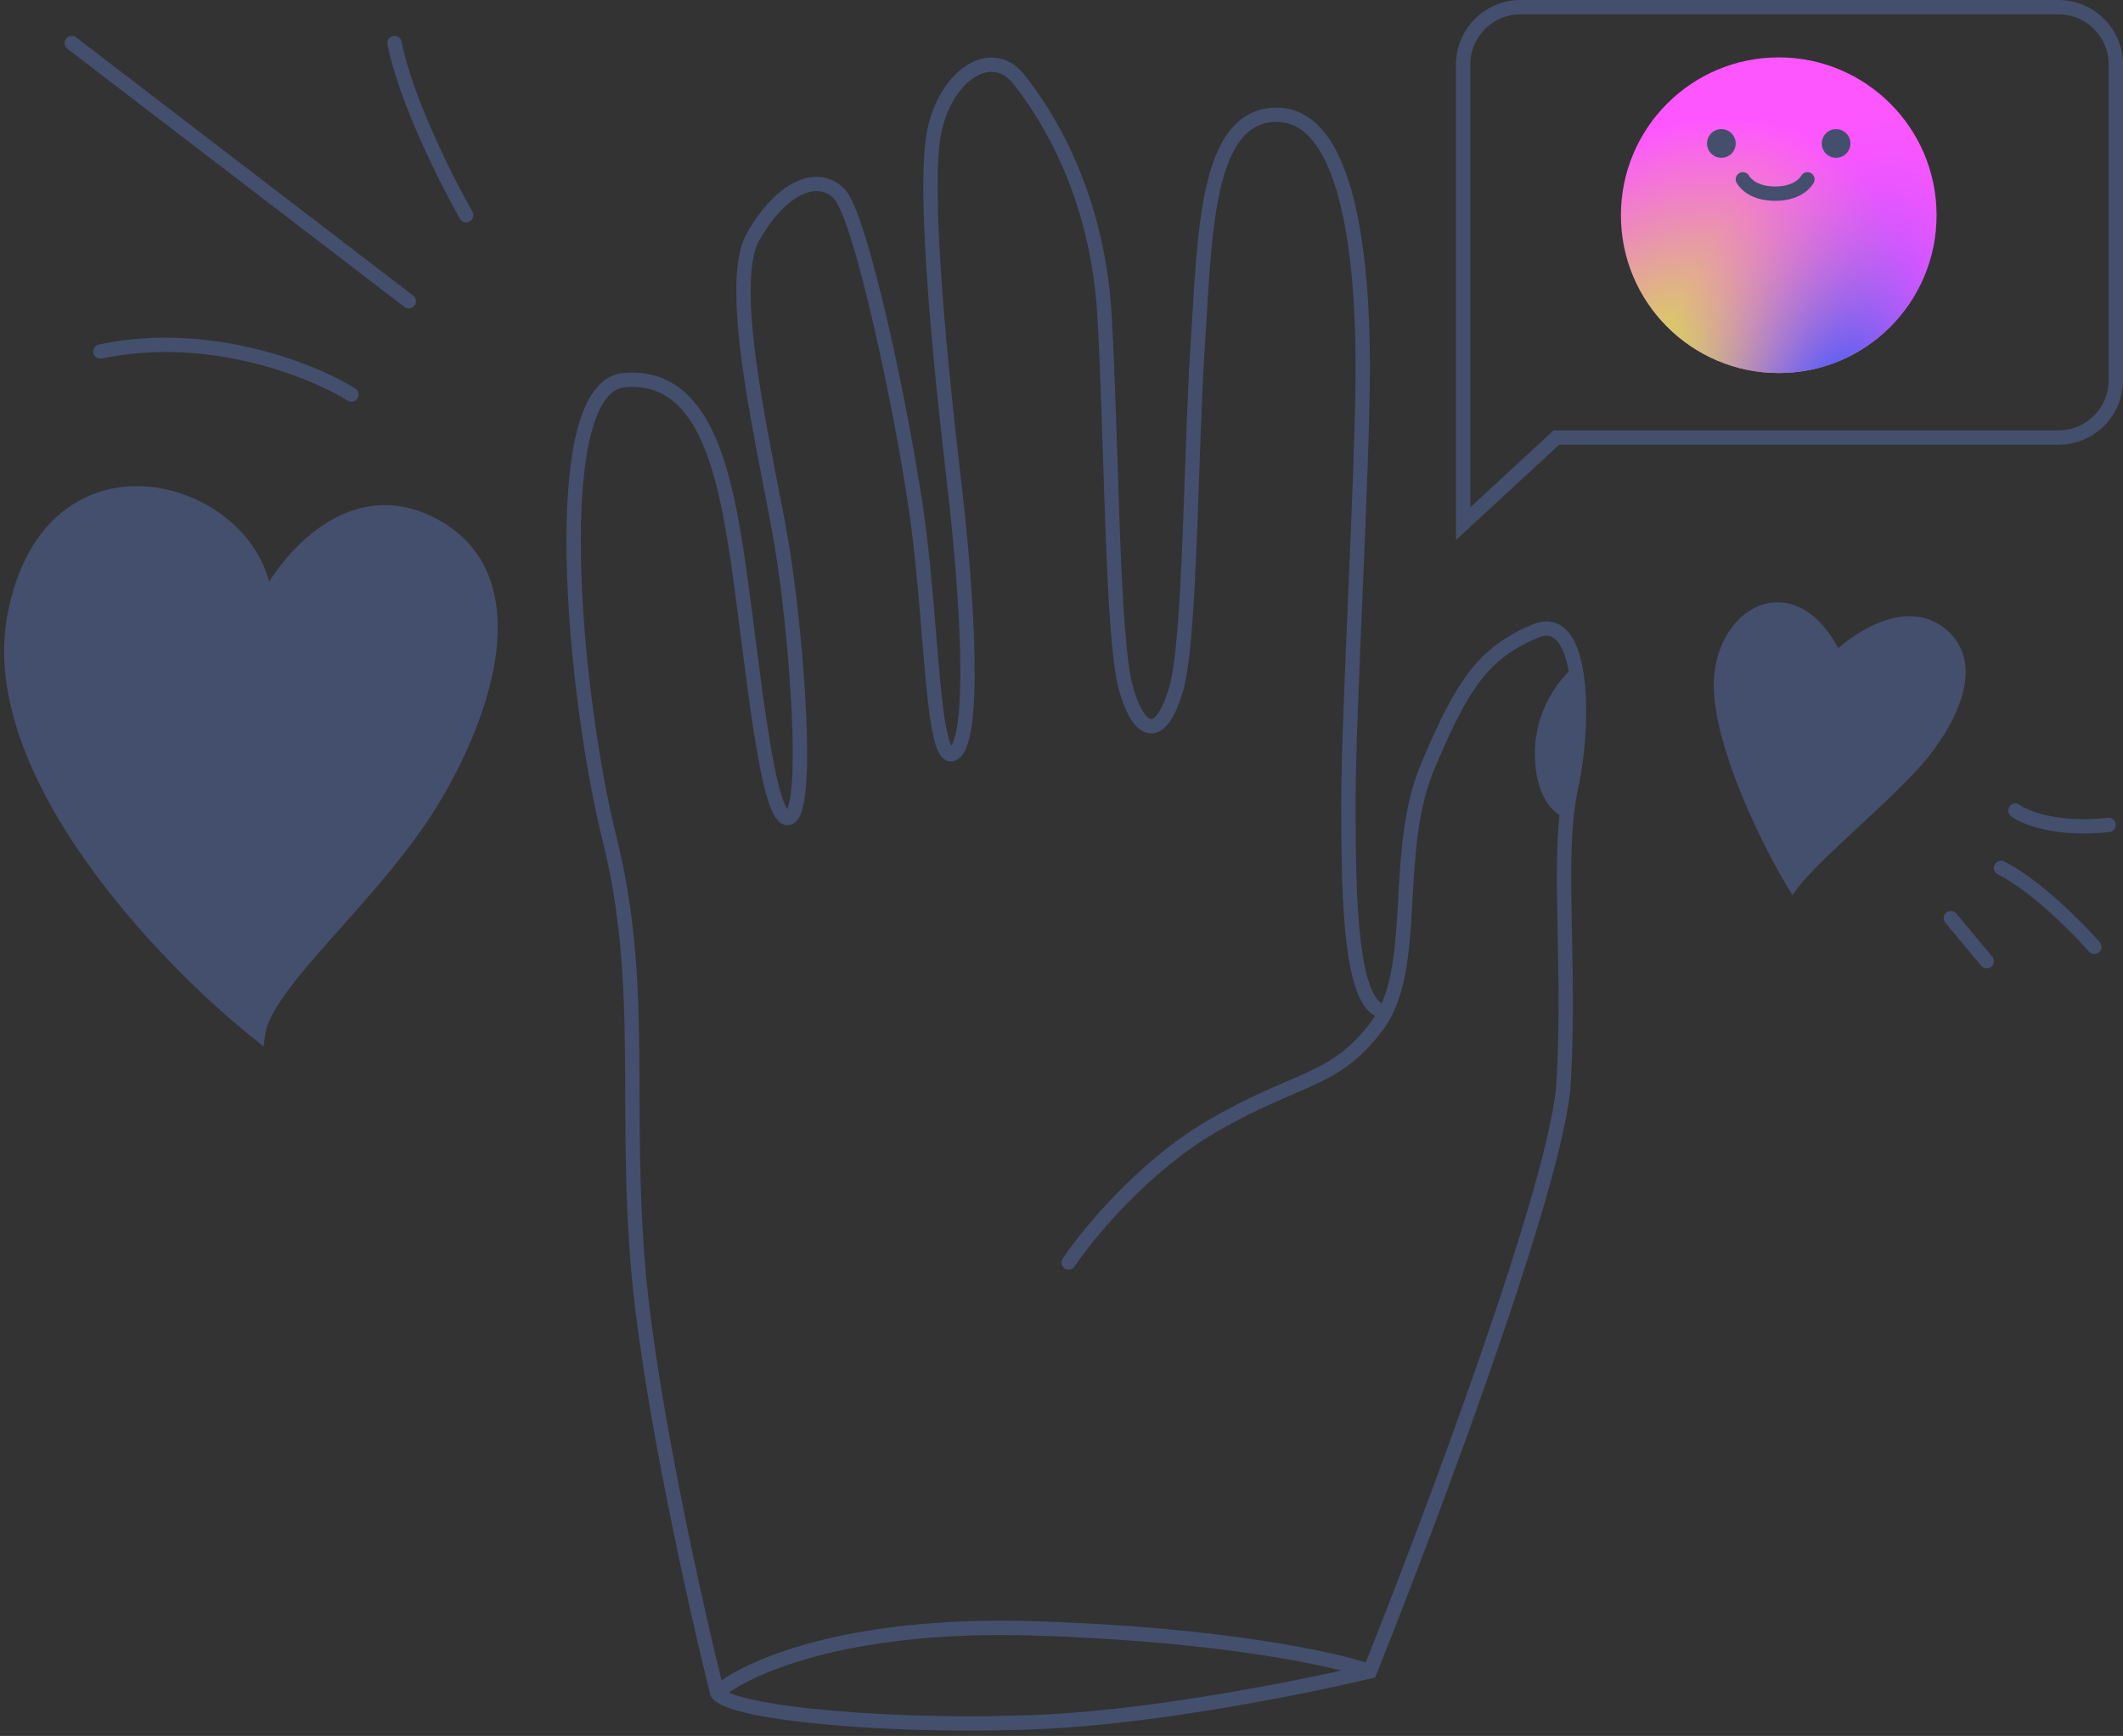 <svg width="148" height="121" viewBox="0 0 148 121" fill="none" xmlns="http://www.w3.org/2000/svg">
<rect x="0" y="0" width="148" height="121" fill="#333333" stroke="none"/>
<path d="M109.5 55C110.018 52.67 110.267 49.402 109.902 47C109.101 47.667 107.5 49.7 107.5 52.5C107.5 55.3 108.666 56.333 109.249 56.5C109.314 55.969 109.396 55.468 109.5 55Z" fill="#434F6D"/>
<path d="M18 72C11.5 66.833 -1 53.8 1 43C3.5 29.5 18 34 18.5 42C20 39 24.4 33.7 30 36.5C37 40 34 49.5 30 56C26 62.5 18.5 68.5 18 72Z" fill="#434F6D"/>
<path d="M125 61.5C123.5 59 120.4 52.9 120 48.5C119.5 43 125 39.5 128 46C129.333 44.667 132.6 42.4 135 44C138 46 136 50 134 52.5C132 55 126.5 59.5 125 61.5Z" fill="#434F6D"/>
<path d="M50 118L49.515 118.121L49.536 118.205L49.584 118.277L50 118ZM44.5 88.5L44.002 88.543L44.5 88.5ZM96.612 70.5V71H96.922L97.06 70.723L96.612 70.5ZM74.084 87.723C73.931 87.952 73.993 88.263 74.223 88.416C74.452 88.569 74.763 88.507 74.916 88.277L74.084 87.723ZM84.5 78.5L84.752 78.932L84.5 78.5ZM96 71.5L95.6 71.2L96 71.5ZM99.5 53.5L99.962 53.692L99.5 53.5ZM107 44L106.803 43.54L107 44ZM109.5 55L109.988 55.108L109.5 55ZM109 75.5L108.501 75.471L109 75.5ZM95.5 116.5L95.617 116.986L95.868 116.926L95.964 116.686L95.5 116.5ZM73 120L73.025 120.499L73 120ZM109.249 56.5L109.745 56.56L109.249 56.5ZM18 72L17.689 72.391L18.372 72.934L18.495 72.071L18 72ZM1 43L0.508 42.909L1 43ZM18.5 42L18.001 42.031L18.117 43.884L18.947 42.224L18.5 42ZM30 36.5L29.776 36.947L30 36.5ZM24.235 27.924C24.469 28.07 24.778 27.999 24.924 27.765C25.07 27.531 24.999 27.222 24.765 27.076L24.235 27.924ZM6.897 24.011C6.627 24.068 6.454 24.333 6.511 24.603C6.568 24.873 6.833 25.046 7.103 24.989L6.897 24.011ZM28.196 21.397C28.415 21.565 28.729 21.523 28.897 21.304C29.065 21.085 29.023 20.771 28.804 20.603L28.196 21.397ZM5.304 2.603C5.085 2.435 4.771 2.477 4.603 2.696C4.435 2.915 4.477 3.229 4.696 3.397L5.304 2.603ZM32.066 15.248C32.203 15.488 32.508 15.571 32.748 15.434C32.988 15.297 33.071 14.992 32.934 14.752L32.066 15.248ZM27.99 2.902C27.936 2.631 27.673 2.456 27.402 2.51C27.131 2.564 26.956 2.827 27.01 3.098L27.99 2.902ZM125 61.5L124.571 61.757L124.954 62.395L125.4 61.8L125 61.5ZM120 48.5L120.498 48.455L120 48.5ZM128 46L127.546 46.209L127.847 46.861L128.354 46.354L128 46ZM135 44L135.277 43.584L135 44ZM140.8 56.1C140.579 55.934 140.266 55.979 140.1 56.2C139.934 56.421 139.979 56.734 140.2 56.9L140.8 56.1ZM147.055 57.997C147.33 57.966 147.527 57.719 147.497 57.445C147.466 57.17 147.219 56.973 146.945 57.003L147.055 57.997ZM145.624 66.329C145.806 66.537 146.121 66.558 146.329 66.376C146.537 66.194 146.558 65.879 146.376 65.671L145.624 66.329ZM139.724 60.053C139.477 59.929 139.176 60.029 139.053 60.276C138.929 60.523 139.029 60.824 139.276 60.947L139.724 60.053ZM138.116 67.32C138.293 67.532 138.608 67.561 138.82 67.384C139.032 67.207 139.061 66.892 138.884 66.68L138.116 67.32ZM136.384 63.68C136.207 63.468 135.892 63.439 135.68 63.616C135.468 63.793 135.439 64.108 135.616 64.32L136.384 63.68ZM97.972 62.64L97.473 62.612V62.612L97.972 62.64ZM97.935 63.29L98.434 63.319V63.319L97.935 63.29ZM50.485 117.879C48.986 111.881 45.794 97.614 44.998 88.457L44.002 88.543C44.806 97.786 48.014 112.119 49.515 118.121L50.485 117.879ZM44.998 88.457C44.5 82.731 44.625 77.765 44.562 72.931C44.5 68.106 44.249 63.435 42.985 58.379L42.015 58.621C43.251 63.565 43.5 68.144 43.562 72.944C43.625 77.735 43.5 82.769 44.002 88.543L44.998 88.457ZM42.985 58.379C41.744 53.416 40.624 45.578 40.5 38.928C40.438 35.599 40.626 32.603 41.158 30.423C41.424 29.332 41.768 28.481 42.183 27.898C42.591 27.326 43.042 27.044 43.545 26.998L43.455 26.002C42.583 26.081 41.894 26.581 41.368 27.318C40.849 28.047 40.467 29.036 40.186 30.186C39.624 32.491 39.437 35.588 39.5 38.947C39.626 45.672 40.756 53.584 42.015 58.621L42.985 58.379ZM43.545 26.998C44.812 26.883 45.818 27.17 46.644 27.746C47.48 28.329 48.167 29.234 48.738 30.407C49.887 32.764 50.504 36.065 51.005 39.571L51.995 39.429C51.496 35.935 50.863 32.486 49.637 29.968C49.021 28.703 48.239 27.639 47.216 26.926C46.182 26.205 44.938 25.867 43.455 26.002L43.545 26.998ZM51.005 39.571C51.5 43.038 52.007 47.582 52.569 51.141C52.85 52.924 53.151 54.499 53.482 55.604C53.645 56.15 53.828 56.622 54.04 56.951C54.146 57.114 54.284 57.28 54.464 57.39C54.664 57.511 54.908 57.558 55.158 57.474L54.842 56.526C54.905 56.505 54.965 56.524 54.985 56.536C54.985 56.536 54.946 56.51 54.88 56.407C54.747 56.202 54.597 55.842 54.44 55.318C54.13 54.282 53.837 52.764 53.556 50.984C52.993 47.418 52.5 42.962 51.995 39.429L51.005 39.571ZM55.158 57.474C55.407 57.392 55.571 57.205 55.677 57.034C55.786 56.859 55.867 56.647 55.931 56.423C56.059 55.974 56.142 55.382 56.194 54.702C56.298 53.336 56.281 51.515 56.187 49.539C55.999 45.583 55.497 40.939 54.993 37.918L54.007 38.082C54.503 41.061 55.001 45.667 55.188 49.586C55.282 51.548 55.296 53.321 55.197 54.626C55.147 55.282 55.07 55.796 54.969 56.149C54.919 56.327 54.869 56.441 54.828 56.506C54.785 56.576 54.781 56.546 54.842 56.526L55.158 57.474ZM54.993 37.918C54.742 36.41 54.365 34.524 53.975 32.507C53.585 30.484 53.18 28.321 52.87 26.239C52.558 24.154 52.343 22.165 52.328 20.488C52.313 18.786 52.505 17.498 52.934 16.748L52.066 16.252C51.495 17.252 51.312 18.776 51.328 20.497C51.344 22.242 51.567 24.284 51.88 26.386C52.195 28.491 52.603 30.672 52.993 32.696C53.385 34.726 53.758 36.59 54.007 38.082L54.993 37.918ZM52.934 16.748C53.906 15.047 54.966 14.017 55.9 13.577C56.363 13.36 56.782 13.292 57.146 13.339C57.506 13.387 57.844 13.551 58.146 13.854L58.853 13.146C58.406 12.699 57.869 12.426 57.276 12.348C56.687 12.271 56.075 12.39 55.475 12.673C54.284 13.233 53.094 14.453 52.066 16.252L52.934 16.748ZM58.146 13.854C58.257 13.964 58.437 14.263 58.665 14.805C58.884 15.325 59.122 16.007 59.374 16.82C59.877 18.444 60.42 20.555 60.95 22.862C62.01 27.475 63.007 32.835 63.504 36.566L64.496 36.434C63.993 32.665 62.99 27.275 61.925 22.638C61.392 20.32 60.842 18.181 60.329 16.524C60.073 15.696 59.823 14.98 59.587 14.418C59.36 13.878 59.118 13.411 58.853 13.146L58.146 13.854ZM63.504 36.566C64.003 40.308 64.249 44.517 64.565 47.736C64.721 49.327 64.895 50.693 65.133 51.603C65.249 52.043 65.396 52.454 65.615 52.723C65.731 52.865 65.901 53.011 66.138 53.058C66.385 53.107 66.606 53.03 66.777 52.916L66.223 52.084C66.206 52.095 66.252 52.061 66.334 52.077C66.405 52.091 66.421 52.129 66.391 52.092C66.318 52.003 66.212 51.777 66.101 51.35C65.886 50.526 65.717 49.235 65.56 47.639C65.251 44.483 64.997 40.192 64.496 36.434L63.504 36.566ZM66.777 52.916C67.107 52.697 67.308 52.305 67.445 51.908C67.588 51.49 67.693 50.966 67.769 50.368C67.922 49.169 67.969 47.594 67.937 45.804C67.874 42.218 67.498 37.7 66.997 33.442L66.003 33.558C66.502 37.8 66.876 42.282 66.938 45.821C66.969 47.593 66.921 49.113 66.777 50.242C66.705 50.807 66.611 51.256 66.499 51.583C66.38 51.929 66.268 52.053 66.223 52.084L66.777 52.916ZM66.997 33.442C66.497 29.195 65.998 24.453 65.686 20.213C65.373 15.961 65.253 12.254 65.497 10.055L64.503 9.945C64.247 12.246 64.376 16.04 64.689 20.287C65.002 24.547 65.503 29.305 66.003 33.558L66.997 33.442ZM65.497 10.055C65.735 7.91 66.684 6.302 67.734 5.528C68.256 5.143 68.781 4.978 69.251 5.014C69.711 5.049 70.184 5.28 70.61 5.812L71.39 5.188C70.816 4.47 70.101 4.076 69.327 4.017C68.563 3.959 67.806 4.232 67.141 4.722C65.816 5.699 64.765 7.59 64.503 9.945L65.497 10.055ZM70.61 5.812C72.564 8.255 76.008 13.659 76.501 22.029L77.499 21.971C76.992 13.341 73.436 7.745 71.39 5.188L70.61 5.812ZM76.501 22.029C76.751 26.273 76.875 31.881 77.063 36.894C77.157 39.395 77.266 41.747 77.415 43.694C77.564 45.627 77.753 47.207 78.019 48.137L78.981 47.863C78.747 47.043 78.561 45.56 78.413 43.618C78.265 41.691 78.156 39.355 78.062 36.856C77.875 31.869 77.749 26.227 77.499 21.971L76.501 22.029ZM78.019 48.137C78.276 49.036 78.575 49.75 78.914 50.249C79.243 50.734 79.686 51.125 80.25 51.125C80.814 51.125 81.257 50.734 81.586 50.249C81.925 49.75 82.224 49.036 82.481 48.137L81.519 47.863C81.276 48.714 81.013 49.313 80.758 49.688C80.493 50.079 80.311 50.125 80.25 50.125C80.189 50.125 80.007 50.079 79.742 49.688C79.487 49.313 79.224 48.714 78.981 47.863L78.019 48.137ZM82.481 48.137C82.746 47.209 82.936 45.694 83.084 43.869C83.234 42.03 83.343 39.834 83.437 37.52C83.625 32.881 83.749 27.775 83.999 24.033L83.001 23.967C82.751 27.725 82.625 32.869 82.438 37.48C82.344 39.791 82.235 41.97 82.088 43.788C81.939 45.618 81.754 47.041 81.519 47.863L82.481 48.137ZM83.999 24.033C84.251 20.249 84.374 16.31 85.05 13.297C85.388 11.793 85.852 10.581 86.496 9.752C87.122 8.947 87.919 8.5 89 8.5V7.5C87.581 7.5 86.503 8.115 85.707 9.138C84.929 10.138 84.424 11.519 84.075 13.078C83.376 16.19 83.249 20.251 83.001 23.967L83.999 24.033ZM89 8.5C90.054 8.5 90.919 9.016 91.648 9.981C92.387 10.959 92.96 12.37 93.39 14.061C94.25 17.437 94.5 21.762 94.5 25.5H95.5C95.5 21.738 95.25 17.313 94.359 13.814C93.915 12.067 93.3 10.509 92.446 9.378C91.581 8.234 90.446 7.5 89 7.5V8.5ZM94.5 25.5C94.5 29.237 94.251 35.224 94 41.104C93.751 46.972 93.5 52.736 93.5 56H94.5C94.5 52.764 94.749 47.028 94.999 41.146C95.249 35.276 95.5 29.263 95.5 25.5H94.5ZM93.5 56C93.5 59.245 93.527 62.9 93.872 65.748C94.044 67.166 94.299 68.426 94.689 69.344C95.067 70.232 95.664 71 96.612 71V70C96.31 70 95.956 69.768 95.609 68.953C95.276 68.168 95.034 67.021 94.865 65.627C94.529 62.85 94.5 59.255 94.5 56H93.5ZM74.916 88.277C76.224 86.315 80.04 81.68 84.752 78.932L84.248 78.068C79.36 80.92 75.442 85.685 74.084 87.723L74.916 88.277ZM84.752 78.932C87.726 77.197 89.794 76.473 91.585 75.641C93.39 74.803 94.838 73.882 96.4 71.8L95.6 71.2C94.161 73.118 92.86 73.947 91.164 74.734C89.456 75.527 87.274 76.303 84.248 78.068L84.752 78.932ZM99.962 53.692C101.21 50.696 102.189 48.751 103.269 47.371C104.332 46.012 105.509 45.183 107.197 44.46L106.803 43.54C104.991 44.317 103.668 45.238 102.481 46.754C101.311 48.249 100.29 50.304 99.038 53.308L99.962 53.692ZM108.501 75.471C108.404 77.109 107.797 79.797 106.85 83.114C105.908 86.418 104.643 90.305 103.252 94.324C100.472 102.361 97.2 110.903 95.036 116.314L95.964 116.686C98.133 111.264 101.411 102.706 104.198 94.651C105.591 90.624 106.863 86.717 107.812 83.389C108.757 80.074 109.396 77.29 109.499 75.529L108.501 75.471ZM95.383 116.014C91.227 117.011 80.929 119.103 72.975 119.501L73.025 120.499C81.071 120.097 91.439 117.989 95.617 116.986L95.383 116.014ZM72.975 119.501C67.998 119.749 62.521 119.625 58.168 119.252C55.99 119.065 54.106 118.817 52.712 118.526C52.013 118.38 51.452 118.227 51.044 118.07C50.84 117.992 50.686 117.918 50.576 117.85C50.461 117.779 50.422 117.732 50.416 117.723L49.584 118.277C49.703 118.455 49.875 118.592 50.051 118.701C50.231 118.812 50.447 118.912 50.686 119.004C51.165 119.187 51.784 119.354 52.507 119.505C53.957 119.808 55.885 120.06 58.082 120.248C62.479 120.625 68.002 120.751 73.025 120.499L72.975 119.501ZM50.336 118.37C51.169 117.613 53.282 116.415 56.867 115.458C60.435 114.505 65.428 113.801 71.985 114L72.015 113C65.372 112.799 60.282 113.511 56.608 114.492C52.952 115.468 50.664 116.72 49.664 117.63L50.336 118.37ZM71.985 114C85.16 114.399 93.068 116.162 95.332 116.971L95.668 116.029C93.265 115.171 85.24 113.401 72.015 113L71.985 114ZM107.197 44.46C107.548 44.309 107.81 44.293 108.009 44.337C108.205 44.381 108.393 44.497 108.574 44.712C108.954 45.163 109.241 45.98 109.408 47.075L110.396 46.925C110.223 45.783 109.903 44.737 109.339 44.068C109.048 43.722 108.679 43.462 108.227 43.361C107.776 43.26 107.296 43.329 106.803 43.54L107.197 44.46ZM109.408 47.075C109.762 49.401 109.52 52.605 109.012 54.892L109.988 55.108C110.515 52.735 110.773 49.403 110.396 46.925L109.408 47.075ZM109.582 46.616C108.697 47.352 107 49.517 107 52.5H108C108 49.883 109.505 47.981 110.222 47.384L109.582 46.616ZM109.012 54.892C108.904 55.379 108.819 55.896 108.753 56.44L109.745 56.56C109.808 56.042 109.888 55.558 109.988 55.108L109.012 54.892ZM108.753 56.44C108.469 58.768 108.52 61.653 108.584 64.868C108.647 68.098 108.724 71.686 108.501 75.471L109.499 75.529C109.724 71.699 109.647 68.073 109.583 64.849C109.52 61.611 109.472 58.804 109.745 56.56L108.753 56.44ZM107 52.5C107 55.414 108.225 56.727 109.111 56.981L109.386 56.019C109.107 55.94 108 55.186 108 52.5H107ZM18.311 71.609C15.09 69.049 10.376 64.532 6.722 59.325C3.053 54.097 0.53 48.284 1.492 43.091L0.508 42.909C-0.53 48.516 2.197 54.62 5.903 59.9C9.624 65.201 14.41 69.785 17.689 72.391L18.311 71.609ZM1.492 43.091C2.1 39.807 3.425 37.676 5.028 36.416C6.63 35.156 8.558 34.728 10.446 34.934C14.268 35.353 17.77 38.333 18.001 42.031L18.999 41.969C18.73 37.667 14.732 34.397 10.554 33.941C8.442 33.709 6.245 34.187 4.41 35.63C2.575 37.074 1.15 39.443 0.508 42.909L1.492 43.091ZM18.947 42.224C19.671 40.776 21.096 38.777 22.993 37.489C24.868 36.215 27.175 35.646 29.776 36.947L30.224 36.053C27.225 34.554 24.532 35.235 22.432 36.661C20.354 38.073 18.829 40.224 18.053 41.776L18.947 42.224ZM29.776 36.947C31.424 37.771 32.464 38.935 33.057 40.307C33.653 41.691 33.809 43.318 33.628 45.074C33.263 48.594 31.554 52.52 29.574 55.738L30.426 56.262C32.446 52.98 34.237 48.906 34.622 45.176C34.816 43.308 34.659 41.497 33.975 39.911C33.286 38.315 32.076 36.979 30.224 36.053L29.776 36.947ZM29.574 55.738C27.603 58.942 24.764 62.029 22.313 64.793C21.096 66.167 19.971 67.466 19.118 68.645C18.276 69.809 17.648 70.925 17.505 71.929L18.495 72.071C18.602 71.325 19.099 70.378 19.929 69.23C20.748 68.097 21.842 66.833 23.062 65.457C25.486 62.721 28.397 59.558 30.426 56.262L29.574 55.738ZM24.765 27.076C22.028 25.365 14.662 22.376 6.897 24.011L7.103 24.989C14.537 23.424 21.639 26.301 24.235 27.924L24.765 27.076ZM28.804 20.603L5.304 2.603L4.696 3.397L28.196 21.397L28.804 20.603ZM32.934 14.752C31.603 12.423 28.773 6.817 27.99 2.902L27.01 3.098C27.827 7.183 30.73 12.91 32.066 15.248L32.934 14.752ZM125.429 61.243C124.69 60.011 123.551 57.882 122.548 55.517C121.541 53.144 120.691 50.576 120.498 48.455L119.502 48.545C119.709 50.824 120.609 53.506 121.627 55.908C122.649 58.318 123.81 60.489 124.571 61.757L125.429 61.243ZM120.498 48.455C120.262 45.855 121.451 43.847 122.891 43.207C123.596 42.894 124.386 42.89 125.177 43.315C125.982 43.748 126.825 44.647 127.546 46.209L128.454 45.791C127.675 44.103 126.706 43.002 125.651 42.435C124.583 41.86 123.467 41.856 122.484 42.293C120.549 43.153 119.238 45.645 119.502 48.545L120.498 48.455ZM128.354 46.354C128.987 45.72 130.084 44.864 131.292 44.362C132.505 43.858 133.723 43.75 134.723 44.416L135.277 43.584C133.877 42.65 132.261 42.876 130.908 43.438C129.55 44.003 128.347 44.946 127.646 45.646L128.354 46.354ZM134.723 44.416C135.38 44.854 135.742 45.384 135.911 45.961C136.082 46.548 136.063 47.221 135.889 47.946C135.538 49.406 134.589 50.964 133.61 52.188L134.39 52.812C135.411 51.536 136.462 49.844 136.861 48.179C137.062 47.342 137.105 46.483 136.871 45.68C136.633 44.866 136.12 44.146 135.277 43.584L134.723 44.416ZM133.61 52.188C132.638 53.402 130.797 55.122 128.972 56.822C127.18 58.49 125.384 60.154 124.6 61.2L125.4 61.8C126.116 60.846 127.82 59.26 129.653 57.553C131.453 55.878 133.362 54.098 134.39 52.812L133.61 52.188ZM140.2 56.9C140.996 57.497 143.368 58.407 147.055 57.997L146.945 57.003C143.432 57.393 141.337 56.503 140.8 56.1L140.2 56.9ZM146.376 65.671C145.781 64.99 144.741 63.901 143.546 62.828C142.357 61.761 140.984 60.683 139.724 60.053L139.276 60.947C140.416 61.517 141.709 62.523 142.879 63.572C144.042 64.616 145.053 65.677 145.624 66.329L146.376 65.671ZM138.884 66.68L136.384 63.68L135.616 64.32L138.116 67.32L138.884 66.68ZM97.473 62.612C97.461 62.83 97.448 63.046 97.436 63.261L98.434 63.319C98.447 63.103 98.459 62.886 98.471 62.668L97.473 62.612ZM99.038 53.308C97.828 56.214 97.645 59.556 97.473 62.612L98.471 62.668C98.645 59.576 98.828 56.413 99.962 53.692L99.038 53.308ZM97.436 63.261C97.277 66.014 97.07 68.458 96.165 70.277L97.06 70.723C98.073 68.688 98.278 66.028 98.434 63.319L97.436 63.261ZM96.4 71.8C97.21 70.72 97.667 69.394 97.948 67.957C98.229 66.521 98.341 64.935 98.434 63.319L97.436 63.261C97.342 64.88 97.233 66.403 96.967 67.765C96.701 69.126 96.284 70.288 95.6 71.2L96.4 71.8Z" fill="#434F6D"/>
<path d="M102 4.5V36.5L108.5 30.5H143.5C145.709 30.5 147.5 28.709 147.5 26.5V4.5C147.5 2.291 145.709 0.5 143.5 0.5H106C103.791 0.5 102 2.291 102 4.5Z" stroke="#434F6D" stroke-linecap="round"/>
<circle cx="124" cy="15" r="11" fill="#FE56FF"/>
<circle cx="124" cy="15" r="11" fill="url(#paint0_radial_0_1)"/>
<circle cx="124" cy="15" r="11" fill="url(#paint1_radial_0_1)"/>
<circle cx="120" cy="10" r="1" fill="#434F6D"/>
<circle cx="128" cy="10" r="1" fill="#434F6D"/>
<path d="M121.5 12.5C121.5 12.5 122 13.5 123.75 13.5C125.5 13.5 126 12.5 126 12.5" stroke="#434F6D" stroke-linecap="round"/>
<defs>
<radialGradient id="paint0_radial_0_1" cx="0" cy="0" r="1" gradientUnits="userSpaceOnUse" gradientTransform="translate(115.5 29.5) rotate(-59.47) scale(22.639 16.733)">
<stop stop-color="#C7FF22"/>
<stop offset="1" stop-color="#C7FF22" stop-opacity="0"/>
</radialGradient>
<radialGradient id="paint1_radial_0_1" cx="0" cy="0" r="1" gradientUnits="userSpaceOnUse" gradientTransform="translate(127.5 30) rotate(-72.646) scale(25.145 13.035)">
<stop stop-color="#1857FF"/>
<stop offset="1" stop-color="#FE56FF" stop-opacity="0"/>
</radialGradient>
</defs>
</svg>
